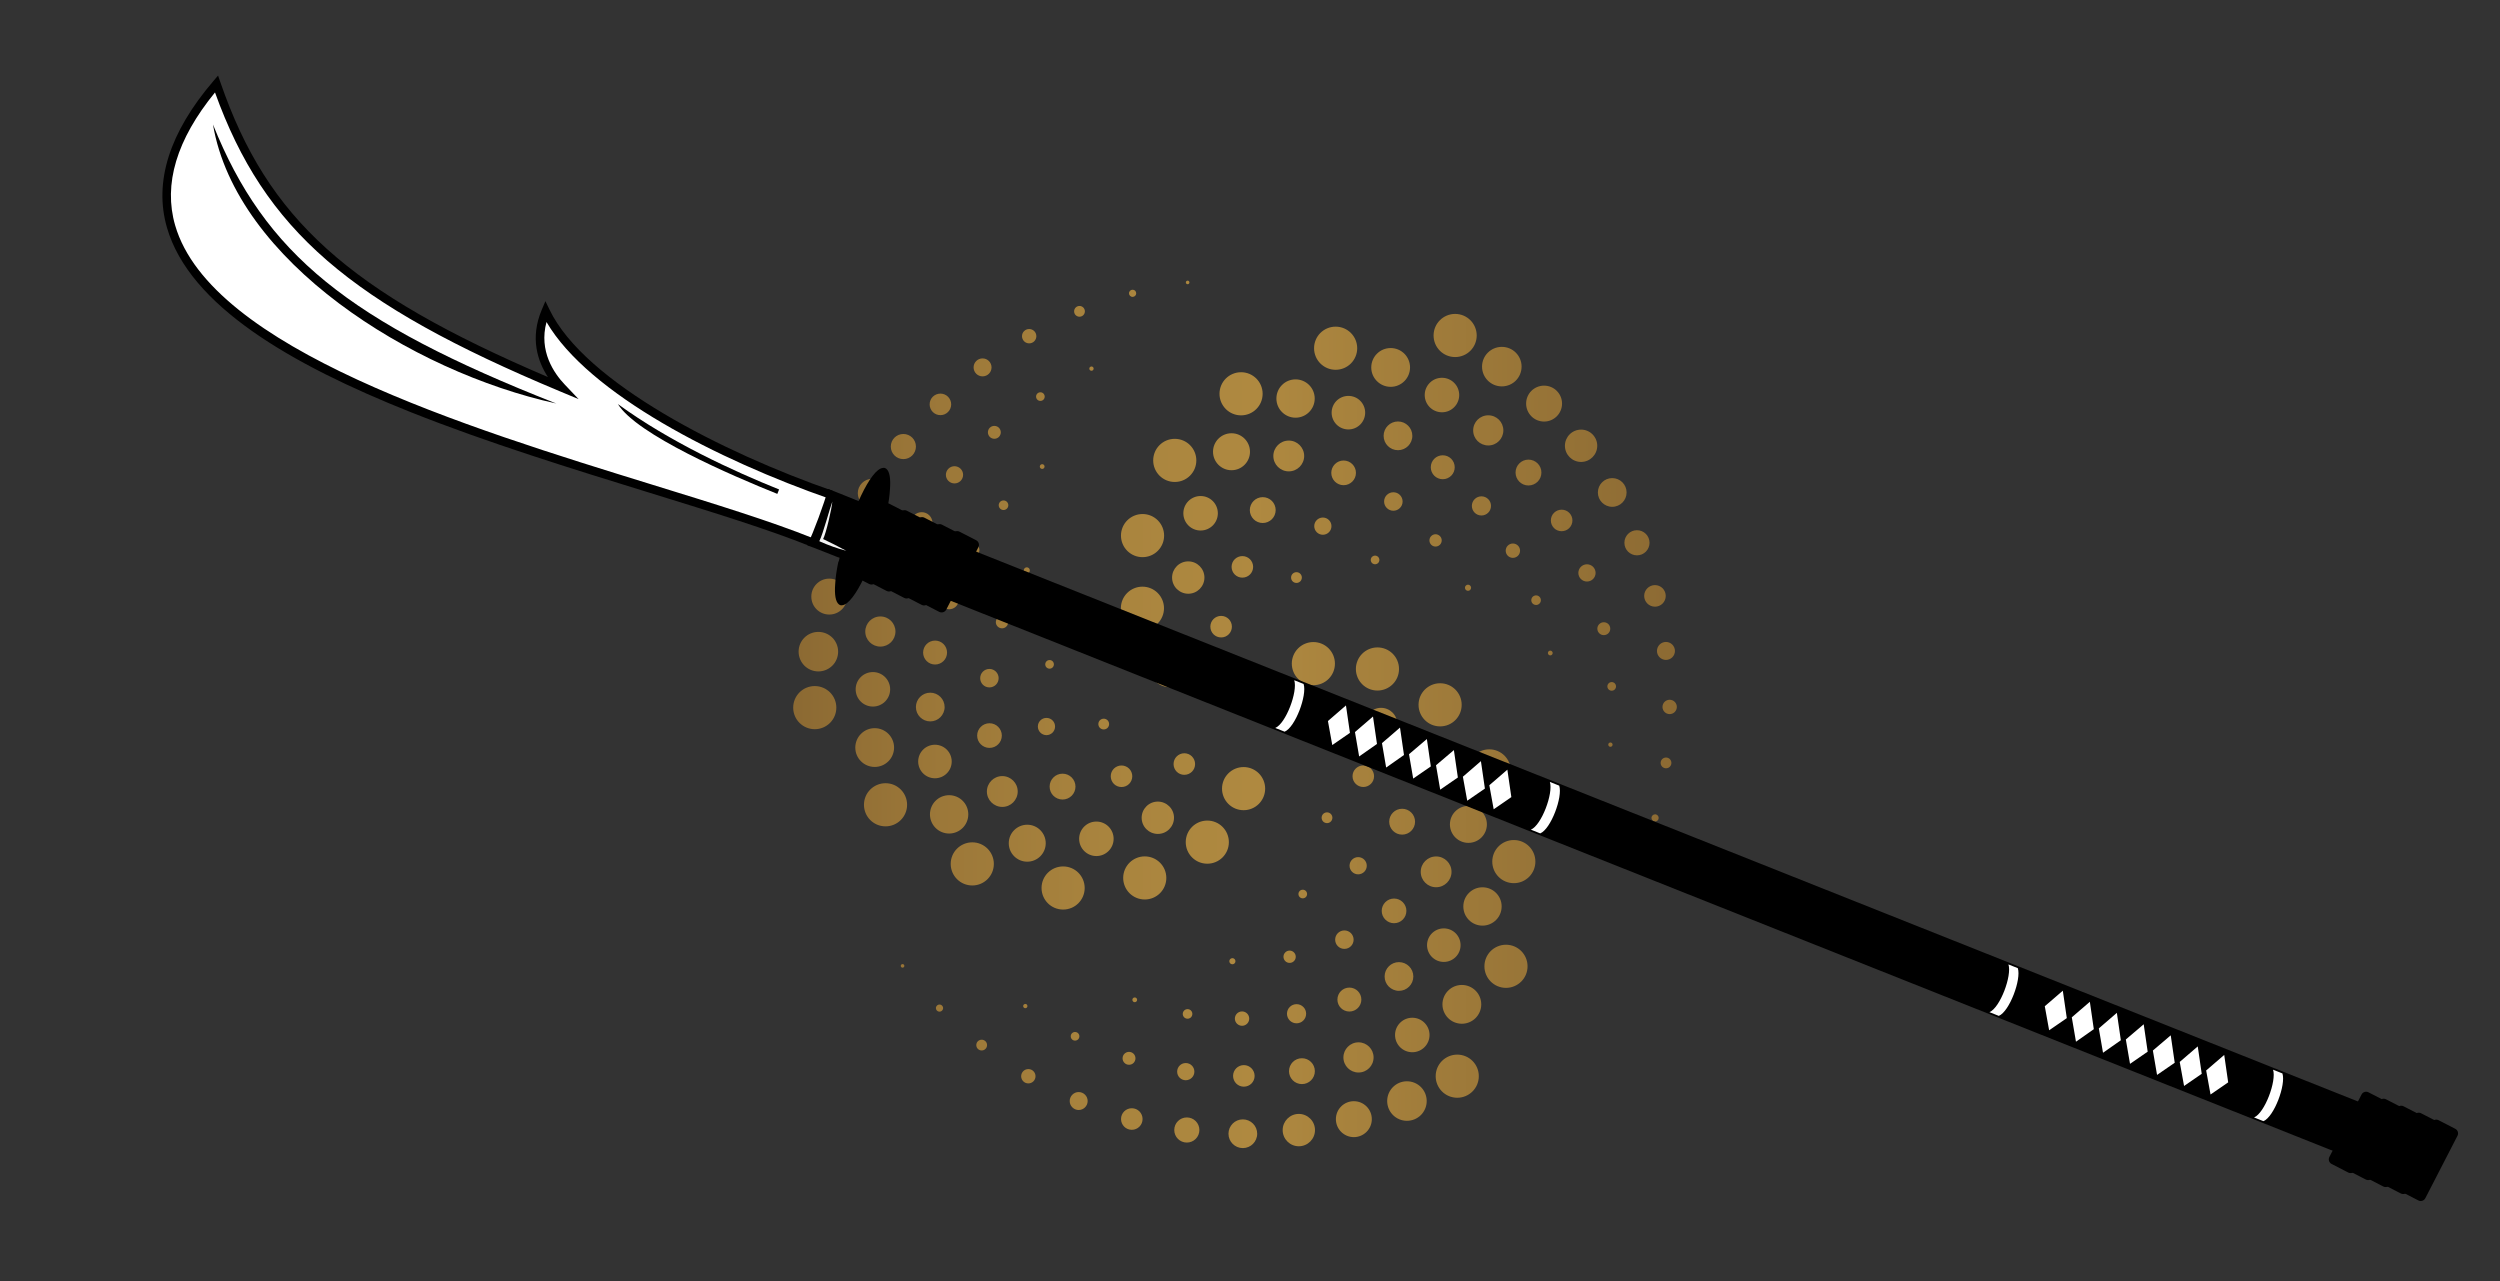 <?xml version="1.0" encoding="utf-8"?>
<!-- Generator: Adobe Illustrator 24.0.1, SVG Export Plug-In . SVG Version: 6.00 Build 0)  -->
<svg version="1.1" id="Layer_1" xmlns="http://www.w3.org/2000/svg" xmlns:xlink="http://www.w3.org/1999/xlink" x="0px" y="0px"
	 viewBox="0 0 891.39 456.79" style="enable-background:new 0 0 891.39 456.79;" xml:space="preserve">
<rect x="0" y="0" width="891.39" height="456.79" fill="#333333" stroke="none"/>
<style type="text/css">
	.st0{opacity:0;fill:#FFFFFF;}
	.st1{fill:url(#SVGID_1_);}
	.st2{fill:#FFFFFF;}
	.st3{fill-rule:evenodd;clip-rule:evenodd;}
	.st4{fill:#F4F4F4;}
	.st5{fill-rule:evenodd;clip-rule:evenodd;fill:#FFFFFF;}
</style>
<g>
	<rect y="0" class="st0" width="891.39" height="456.79"/>
	<linearGradient id="SVGID_1_" gradientUnits="userSpaceOnUse" x1="282.817" y1="254.71" x2="597.893" y2="254.71">
		<stop  offset="5.617738e-03" style="stop-color:#8C6A33"/>
		<stop  offset="0.139" style="stop-color:#9A7638"/>
		<stop  offset="0.354" style="stop-color:#A9843E"/>
		<stop  offset="0.522" style="stop-color:#AF8940"/>
		<stop  offset="1" style="stop-color:#8C6A33"/>
	</linearGradient>
	<path class="st1" d="M290.51,260c-2.12,0-4.05-0.86-5.44-2.25c-1.39-1.39-2.25-3.31-2.25-5.44c0-2.12,0.86-4.05,2.25-5.44
		c1.39-1.39,3.31-2.25,5.44-2.25c2.12,0,4.04,0.86,5.44,2.25c1.39,1.39,2.25,3.31,2.25,5.44c0,2.12-0.86,4.04-2.25,5.44
		C294.55,259.14,292.63,260,290.51,260z M296.78,237.34c1.27-1.27,2.06-3.04,2.06-4.99c0-1.94-0.79-3.71-2.06-4.98
		c-1.28-1.27-3.04-2.06-4.99-2.06s-3.71,0.79-4.98,2.06c-1.28,1.27-2.06,3.04-2.06,4.98c0,1.95,0.79,3.71,2.06,4.99
		c1.27,1.27,3.04,2.06,4.98,2.06S295.5,238.61,296.78,237.34z M300.21,217.25c1.16-1.16,1.88-2.76,1.88-4.53
		c0-1.77-0.72-3.37-1.88-4.53c-1.16-1.16-2.76-1.88-4.53-1.88c-1.77,0-3.37,0.72-4.53,1.88c-1.16,1.16-1.87,2.76-1.87,4.53
		c0,1.77,0.71,3.37,1.87,4.53c1.16,1.16,2.76,1.87,4.53,1.87C297.45,219.13,299.05,218.41,300.21,217.25z M306.19,197.86
		c1.04-1.04,1.69-2.49,1.69-4.08c0-1.59-0.65-3.03-1.69-4.07c-1.04-1.04-2.49-1.69-4.08-1.69c-1.59,0-3.04,0.65-4.08,1.69
		c-1.04,1.04-1.69,2.49-1.69,4.07c0,1.59,0.64,3.04,1.69,4.08s2.49,1.69,4.08,1.69C303.7,199.54,305.15,198.9,306.19,197.86z
		 M314.59,179.47c0.93-0.92,1.5-2.21,1.5-3.62c0-1.41-0.57-2.7-1.5-3.62c-0.93-0.93-2.21-1.5-3.62-1.5c-1.42,0-2.7,0.57-3.62,1.5
		c-0.93,0.93-1.5,2.21-1.5,3.62c0,1.41,0.57,2.7,1.5,3.62c0.92,0.93,2.21,1.5,3.62,1.5C312.39,180.97,313.67,180.4,314.59,179.47z
		 M325.27,162.39c0.81-0.81,1.31-1.93,1.31-3.17c0-1.24-0.5-2.36-1.31-3.17c-0.81-0.81-1.93-1.31-3.17-1.31s-2.36,0.5-3.17,1.31
		c-0.81,0.81-1.31,1.93-1.31,3.17c0,1.24,0.5,2.36,1.31,3.17c0.81,0.81,1.93,1.31,3.17,1.31S324.46,163.2,325.27,162.39z
		 M338.02,146.9c0.7-0.7,1.13-1.66,1.13-2.72s-0.43-2.02-1.13-2.72c-0.7-0.7-1.66-1.12-2.71-1.12c-1.06,0-2.02,0.43-2.72,1.12
		c-0.7,0.7-1.12,1.66-1.12,2.72s0.43,2.02,1.12,2.72c0.7,0.7,1.66,1.12,2.72,1.12C336.36,148.03,337.32,147.6,338.02,146.9z
		 M352.6,133.26c0.58-0.58,0.94-1.38,0.94-2.26c0-0.89-0.36-1.69-0.94-2.27c-0.58-0.58-1.38-0.94-2.26-0.94s-1.69,0.36-2.26,0.94
		c-0.58,0.58-0.94,1.38-0.94,2.27c0,0.88,0.36,1.68,0.94,2.26c0.58,0.58,1.38,0.94,2.26,0.94S352.02,133.84,352.6,133.26z
		 M368.77,121.68c0.46-0.46,0.75-1.1,0.75-1.81c0-0.71-0.29-1.35-0.75-1.81c-0.46-0.46-1.11-0.75-1.81-0.75
		c-0.71,0-1.35,0.29-1.81,0.75c-0.47,0.46-0.75,1.1-0.75,1.81c0,0.71,0.29,1.35,0.75,1.81c0.46,0.46,1.1,0.75,1.81,0.75
		C367.67,122.43,368.31,122.14,368.77,121.68z M386.26,112.37c0.35-0.35,0.56-0.83,0.56-1.36s-0.21-1.01-0.56-1.36
		c-0.35-0.35-0.83-0.56-1.36-0.56c-0.53,0-1.01,0.21-1.36,0.56c-0.35,0.35-0.56,0.83-0.56,1.36s0.21,1.01,0.56,1.36
		c0.35,0.35,0.83,0.56,1.36,0.56C385.43,112.93,385.91,112.71,386.26,112.37z M404.75,105.48c0.23-0.23,0.37-0.55,0.37-0.9
		s-0.14-0.67-0.37-0.91c-0.23-0.23-0.55-0.37-0.91-0.37c-0.35,0-0.67,0.14-0.91,0.37c-0.23,0.23-0.38,0.55-0.38,0.91
		s0.14,0.67,0.38,0.9c0.24,0.23,0.55,0.38,0.91,0.38C404.19,105.86,404.52,105.72,404.75,105.48z M423.91,101.15
		c0.12-0.11,0.19-0.27,0.19-0.45c0-0.17-0.07-0.34-0.19-0.45c-0.11-0.12-0.27-0.19-0.45-0.19c-0.18,0-0.34,0.07-0.45,0.19
		c-0.12,0.11-0.19,0.27-0.19,0.45c0,0.18,0.07,0.34,0.19,0.45c0.11,0.12,0.27,0.19,0.45,0.19
		C423.64,101.34,423.8,101.27,423.91,101.15z M321.18,292.39c1.39-1.39,2.25-3.31,2.25-5.44c0-2.12-0.86-4.04-2.25-5.44
		s-3.31-2.25-5.44-2.25s-4.04,0.86-5.44,2.25c-1.39,1.39-2.25,3.31-2.25,5.44c0,2.12,0.86,4.05,2.25,5.44
		c1.39,1.39,3.31,2.25,5.44,2.25S319.79,293.78,321.18,292.39z M316.77,271.44c1.25-1.25,2.02-2.98,2.02-4.89
		c0-1.91-0.77-3.64-2.02-4.89c-1.25-1.25-2.98-2.03-4.89-2.03c-1.91,0-3.64,0.77-4.89,2.03c-1.25,1.25-2.03,2.98-2.03,4.89
		c0,1.91,0.77,3.64,2.03,4.89c1.25,1.25,2.98,2.02,4.89,2.02C313.78,273.46,315.51,272.69,316.77,271.44z M315.59,250.13
		c1.11-1.11,1.8-2.65,1.8-4.35c0-1.7-0.69-3.24-1.8-4.35c-1.11-1.11-2.65-1.8-4.35-1.8c-1.7,0-3.24,0.69-4.35,1.8
		c-1.11,1.11-1.8,2.65-1.8,4.35c0,1.7,0.69,3.24,1.8,4.35c1.11,1.11,2.65,1.8,4.35,1.8C312.94,251.93,314.48,251.24,315.59,250.13z
		 M317.71,228.98c0.97-0.97,1.57-2.32,1.57-3.8c0-1.49-0.6-2.83-1.57-3.81c-0.97-0.97-2.32-1.57-3.81-1.57
		c-1.49,0-2.83,0.6-3.8,1.57c-0.97,0.97-1.58,2.32-1.58,3.81c0,1.48,0.6,2.83,1.58,3.8c0.97,0.97,2.32,1.57,3.8,1.57
		C315.39,230.55,316.73,229.95,317.71,228.98z M323.02,208.51c0.84-0.84,1.35-1.99,1.35-3.26c0-1.27-0.52-2.43-1.35-3.26
		c-0.84-0.84-1.99-1.35-3.26-1.35c-1.27,0-2.43,0.51-3.26,1.35c-0.84,0.84-1.35,1.99-1.35,3.26c0,1.27,0.52,2.42,1.35,3.26
		c0.83,0.83,1.99,1.35,3.26,1.35C321.03,209.86,322.18,209.34,323.02,208.51z M331.35,189.18c0.7-0.7,1.13-1.66,1.13-2.72
		s-0.43-2.02-1.13-2.72s-1.66-1.12-2.72-1.12s-2.02,0.43-2.72,1.12c-0.7,0.7-1.12,1.66-1.12,2.72s0.43,2.02,1.12,2.72
		c0.7,0.7,1.66,1.13,2.72,1.13S330.66,189.88,331.35,189.18z M342.5,171.47c0.56-0.56,0.9-1.32,0.9-2.17c0-0.85-0.34-1.62-0.9-2.17
		c-0.56-0.55-1.32-0.9-2.17-0.9s-1.62,0.35-2.17,0.9c-0.56,0.56-0.9,1.33-0.9,2.17c0,0.85,0.34,1.62,0.9,2.17
		c0.56,0.56,1.32,0.9,2.17,0.9S341.94,172.02,342.5,171.47z M356.17,155.78c0.41-0.42,0.67-1,0.67-1.63s-0.26-1.21-0.67-1.63
		c-0.42-0.41-1-0.67-1.63-0.67c-0.64,0-1.21,0.26-1.63,0.67c-0.42,0.42-0.67,1-0.67,1.63s0.26,1.21,0.67,1.63
		c0.42,0.41,1,0.67,1.63,0.67C355.18,156.45,355.76,156.19,356.17,155.78z M372.05,142.5c0.27-0.28,0.45-0.66,0.45-1.09
		c0-0.42-0.18-0.81-0.45-1.09c-0.28-0.28-0.66-0.45-1.09-0.45c-0.42,0-0.81,0.17-1.09,0.45c-0.28,0.28-0.45,0.66-0.45,1.09
		c0,0.42,0.17,0.81,0.45,1.09c0.28,0.28,0.66,0.45,1.09,0.45C371.38,142.95,371.77,142.78,372.05,142.5z M389.72,131.98
		c0.14-0.14,0.22-0.33,0.22-0.55c0-0.21-0.09-0.4-0.22-0.54s-0.33-0.22-0.55-0.22c-0.21,0-0.4,0.09-0.54,0.22s-0.23,0.33-0.23,0.54
		c0,0.21,0.09,0.41,0.23,0.55c0.14,0.14,0.33,0.22,0.54,0.22C389.38,132.2,389.58,132.12,389.72,131.98z M352.11,313.47
		c1.39-1.39,2.25-3.31,2.25-5.44c0-2.12-0.86-4.05-2.25-5.44c-1.39-1.39-3.31-2.25-5.44-2.25c-2.12,0-4.04,0.86-5.44,2.25
		c-1.39,1.39-2.25,3.31-2.25,5.44c0,2.12,0.86,4.04,2.25,5.44c1.39,1.39,3.31,2.25,5.44,2.25
		C348.8,315.72,350.72,314.86,352.11,313.47z M343.25,295.2c1.24-1.24,2-2.95,2-4.84c0-1.89-0.76-3.6-2-4.83
		c-1.24-1.24-2.95-2-4.83-2c-1.89,0-3.6,0.76-4.84,2c-1.24,1.24-2,2.95-2,4.83c0,1.89,0.76,3.6,2,4.84c1.24,1.24,2.95,2,4.84,2
		C340.3,297.2,342.01,296.43,343.25,295.2z M337.59,275.75c1.08-1.08,1.75-2.57,1.75-4.23c0-1.65-0.67-3.15-1.75-4.23
		s-2.58-1.75-4.23-1.75s-3.15,0.67-4.23,1.75c-1.08,1.08-1.75,2.58-1.75,4.23c0,1.65,0.67,3.15,1.75,4.23
		c1.08,1.08,2.58,1.75,4.23,1.75S336.51,276.83,337.59,275.75z M335.31,255.72c0.92-0.93,1.5-2.21,1.5-3.62
		c0-1.41-0.57-2.7-1.5-3.62c-0.93-0.93-2.21-1.5-3.62-1.5c-1.42,0-2.7,0.57-3.62,1.5c-0.93,0.92-1.5,2.21-1.5,3.62
		c0,1.42,0.57,2.7,1.5,3.62c0.93,0.93,2.21,1.5,3.62,1.5C333.1,257.22,334.38,256.65,335.31,255.72z M336.43,235.69
		c0.77-0.77,1.25-1.84,1.25-3.02c0-1.18-0.48-2.25-1.25-3.02c-0.77-0.77-1.84-1.25-3.02-1.25c-1.18,0-2.25,0.48-3.02,1.25
		c-0.77,0.77-1.25,1.84-1.25,3.02c0,1.18,0.48,2.24,1.25,3.02c0.77,0.77,1.84,1.25,3.02,1.25
		C334.58,236.94,335.65,236.46,336.43,235.69z M340.86,216.24c0.62-0.62,1-1.47,1-2.41c0-0.95-0.38-1.8-1-2.42s-1.47-1-2.42-1
		c-0.94,0-1.8,0.38-2.41,1s-1,1.47-1,2.42c0,0.94,0.38,1.8,1,2.41s1.47,1,2.41,1C339.39,217.24,340.24,216.86,340.86,216.24z
		 M348.47,197.95c0.46-0.46,0.75-1.11,0.75-1.81c0-0.71-0.29-1.35-0.75-1.81c-0.47-0.46-1.11-0.75-1.81-0.75
		c-0.71,0-1.35,0.29-1.81,0.75c-0.47,0.46-0.75,1.1-0.75,1.81c0,0.71,0.29,1.35,0.75,1.81c0.46,0.46,1.1,0.75,1.81,0.75
		C347.36,198.7,348,198.41,348.47,197.95z M359.02,181.35c0.31-0.31,0.5-0.74,0.5-1.21s-0.19-0.9-0.5-1.21
		c-0.31-0.31-0.74-0.5-1.21-0.5s-0.9,0.19-1.21,0.5c-0.31,0.31-0.5,0.74-0.5,1.21s0.19,0.9,0.5,1.21c0.31,0.31,0.74,0.5,1.21,0.5
		S358.71,181.66,359.02,181.35z M372.2,166.95c0.15-0.15,0.25-0.37,0.25-0.6s-0.1-0.45-0.25-0.6s-0.37-0.25-0.6-0.25
		c-0.24,0-0.45,0.1-0.6,0.25c-0.16,0.15-0.25,0.37-0.25,0.6s0.09,0.45,0.25,0.6c0.15,0.15,0.37,0.25,0.6,0.25
		C371.83,167.2,372.05,167.1,372.2,166.95z M384.5,322.06c1.39-1.39,2.25-3.31,2.25-5.44s-0.86-4.04-2.25-5.44
		c-1.39-1.39-3.31-2.25-5.44-2.25c-2.12,0-4.05,0.86-5.44,2.25c-1.39,1.39-2.25,3.31-2.25,5.44s0.86,4.04,2.25,5.44
		c1.39,1.39,3.31,2.25,5.44,2.25C381.19,324.31,383.11,323.45,384.5,322.06z M370.93,305.31c1.19-1.19,1.93-2.84,1.93-4.66
		c0-1.82-0.74-3.46-1.93-4.66c-1.19-1.19-2.84-1.93-4.66-1.93c-1.82,0-3.46,0.74-4.66,1.93c-1.19,1.19-1.93,2.84-1.93,4.66
		c0,1.82,0.74,3.47,1.93,4.66s2.84,1.93,4.66,1.93C368.09,307.24,369.74,306.5,370.93,305.31z M361.26,286.1
		c0.99-1,1.61-2.37,1.61-3.89c0-1.51-0.61-2.89-1.61-3.88c-1-0.99-2.37-1.61-3.89-1.61c-1.51,0-2.89,0.61-3.88,1.61
		c-0.99,0.99-1.61,2.37-1.61,3.88c0,1.52,0.61,2.89,1.61,3.89c0.99,0.99,2.37,1.61,3.88,1.61
		C358.89,287.71,360.26,287.1,361.26,286.1z M355.92,265.38c0.8-0.79,1.29-1.89,1.29-3.1s-0.49-2.31-1.29-3.11
		c-0.79-0.8-1.89-1.29-3.11-1.29s-2.31,0.49-3.11,1.29c-0.79,0.79-1.29,1.89-1.29,3.11s0.49,2.31,1.29,3.1
		c0.8,0.8,1.89,1.29,3.11,1.29S355.13,266.17,355.92,265.38z M355.11,244.14c0.6-0.6,0.96-1.42,0.96-2.33s-0.37-1.73-0.96-2.33
		c-0.6-0.6-1.42-0.97-2.33-0.97c-0.91,0-1.74,0.37-2.33,0.97c-0.6,0.6-0.96,1.42-0.96,2.33s0.37,1.73,0.96,2.33
		c0.6,0.6,1.42,0.96,2.33,0.96C353.69,245.1,354.51,244.73,355.11,244.14z M358.82,223.39c0.4-0.4,0.64-0.95,0.64-1.55
		s-0.25-1.16-0.64-1.55c-0.4-0.4-0.95-0.64-1.55-0.64c-0.6,0-1.15,0.25-1.55,0.64c-0.4,0.4-0.65,0.95-0.65,1.55s0.25,1.15,0.65,1.55
		c0.4,0.4,0.95,0.64,1.55,0.64C357.88,224.04,358.43,223.79,358.82,223.39z M366.88,204.16c0.2-0.2,0.32-0.47,0.32-0.78
		s-0.12-0.58-0.32-0.78c-0.2-0.2-0.47-0.32-0.77-0.32s-0.58,0.13-0.77,0.32c-0.2,0.2-0.32,0.47-0.32,0.78s0.12,0.58,0.32,0.78
		c0.2,0.2,0.47,0.32,0.77,0.32S366.69,204.35,366.88,204.16z M413.61,318.47c1.39-1.39,2.25-3.31,2.25-5.44
		c0-2.12-0.86-4.04-2.25-5.43c-1.39-1.39-3.31-2.25-5.44-2.25c-2.12,0-4.05,0.86-5.44,2.25c-1.39,1.39-2.25,3.31-2.25,5.43
		c0,2.12,0.86,4.05,2.25,5.44c1.39,1.39,3.31,2.25,5.44,2.25C410.29,320.72,412.22,319.86,413.61,318.47z M395.27,303.43
		c1.11-1.11,1.8-2.65,1.8-4.35c0-1.7-0.69-3.24-1.8-4.35c-1.11-1.11-2.65-1.8-4.35-1.8c-1.7,0-3.24,0.69-4.35,1.8
		c-1.11,1.11-1.8,2.65-1.8,4.35c0,1.7,0.69,3.24,1.8,4.35c1.11,1.11,2.65,1.8,4.35,1.8C392.62,305.23,394.16,304.54,395.27,303.43z
		 M382.12,283.73c0.83-0.84,1.35-1.99,1.35-3.26c0-1.27-0.52-2.42-1.35-3.26c-0.84-0.84-1.99-1.35-3.26-1.35
		c-1.27,0-2.43,0.51-3.26,1.35c-0.84,0.84-1.35,1.99-1.35,3.26c0,1.27,0.51,2.43,1.35,3.26c0.83,0.83,1.99,1.35,3.26,1.35
		C380.13,285.08,381.29,284.56,382.12,283.73z M375.29,261.22c0.56-0.56,0.9-1.33,0.9-2.18c0-0.85-0.34-1.61-0.9-2.17
		s-1.32-0.9-2.17-0.9c-0.85,0-1.62,0.34-2.17,0.9c-0.56,0.56-0.9,1.32-0.9,2.17c0,0.85,0.35,1.62,0.9,2.18
		c0.55,0.55,1.32,0.9,2.17,0.9C373.96,262.12,374.73,261.77,375.29,261.22z M375.32,237.97c0.28-0.28,0.45-0.66,0.45-1.09
		c0-0.42-0.17-0.81-0.45-1.09s-0.66-0.45-1.09-0.45s-0.81,0.17-1.09,0.45c-0.27,0.28-0.45,0.66-0.45,1.09
		c0,0.42,0.17,0.81,0.45,1.09c0.28,0.27,0.66,0.45,1.09,0.45S375.05,238.25,375.32,237.97z M435.91,305.71
		c1.39-1.39,2.25-3.31,2.25-5.44c0-2.12-0.86-4.04-2.25-5.44c-1.39-1.39-3.31-2.25-5.44-2.25s-4.05,0.86-5.44,2.25
		c-1.39,1.39-2.25,3.31-2.25,5.44c0,2.12,0.86,4.05,2.25,5.44c1.39,1.39,3.31,2.25,5.44,2.25S434.51,307.1,435.91,305.71z
		 M416.91,295.65c1.04-1.04,1.69-2.49,1.69-4.08c0-1.59-0.64-3.03-1.69-4.07c-1.04-1.04-2.49-1.69-4.08-1.69
		c-1.59,0-3.04,0.65-4.08,1.69c-1.04,1.04-1.69,2.49-1.69,4.07c0,1.59,0.64,3.04,1.69,4.08s2.49,1.69,4.08,1.69
		C414.43,297.34,415.87,296.7,416.91,295.65z M402.6,279.5c0.69-0.7,1.12-1.66,1.12-2.72c0-1.06-0.43-2.02-1.12-2.72
		c-0.7-0.69-1.66-1.12-2.72-1.12s-2.02,0.43-2.72,1.12c-0.7,0.7-1.12,1.66-1.12,2.72c0,1.06,0.43,2.02,1.12,2.72
		c0.7,0.7,1.66,1.12,2.72,1.12S401.91,280.19,402.6,279.5z M394.9,259.53c0.35-0.35,0.56-0.83,0.56-1.36c0-0.53-0.21-1.01-0.56-1.36
		c-0.35-0.35-0.83-0.56-1.36-0.56c-0.53,0-1.01,0.22-1.36,0.56c-0.35,0.35-0.56,0.83-0.56,1.36c0,0.53,0.21,1.01,0.56,1.36
		c0.35,0.35,0.83,0.56,1.36,0.56C394.07,260.09,394.55,259.88,394.9,259.53z M448.85,286.63c1.39-1.39,2.25-3.31,2.25-5.44
		c0-2.12-0.86-4.05-2.25-5.44c-1.39-1.39-3.31-2.25-5.44-2.25c-2.12,0-4.05,0.86-5.44,2.25c-1.39,1.39-2.25,3.31-2.25,5.44
		c0,2.12,0.86,4.04,2.25,5.44c1.39,1.39,3.31,2.25,5.44,2.25C445.53,288.88,447.46,288.02,448.85,286.63z M425,275.15
		c0.7-0.7,1.12-1.66,1.12-2.72s-0.43-2.02-1.12-2.72c-0.7-0.7-1.66-1.13-2.72-1.13c-1.06,0-2.02,0.43-2.72,1.13
		c-0.7,0.7-1.12,1.66-1.12,2.72s0.43,2.02,1.12,2.72c0.69,0.7,1.65,1.12,2.72,1.12C423.34,276.27,424.3,275.84,425,275.15z
		 M525.03,389.16c1.39-1.39,2.25-3.31,2.25-5.44c0-2.12-0.86-4.05-2.25-5.44c-1.39-1.39-3.31-2.25-5.44-2.25
		c-2.12,0-4.04,0.86-5.44,2.25c-1.39,1.39-2.25,3.31-2.25,5.44c0,2.12,0.86,4.05,2.25,5.44c1.39,1.39,3.31,2.25,5.44,2.25
		C521.72,391.41,523.64,390.55,525.03,389.16z M506.64,397.57c1.27-1.28,2.06-3.04,2.06-4.99s-0.79-3.71-2.06-4.98
		s-3.04-2.06-4.99-2.06c-1.94,0-3.71,0.79-4.98,2.06c-1.27,1.27-2.06,3.04-2.06,4.98s0.79,3.71,2.06,4.99
		c1.27,1.27,3.04,2.06,4.98,2.06C503.6,399.63,505.37,398.84,506.64,397.57z M487.25,403.57c1.16-1.16,1.88-2.76,1.88-4.53
		c0-1.77-0.72-3.37-1.88-4.53c-1.16-1.16-2.76-1.87-4.53-1.87c-1.77,0-3.37,0.71-4.53,1.87c-1.16,1.16-1.87,2.76-1.87,4.53
		c0,1.77,0.71,3.37,1.87,4.53c1.16,1.16,2.76,1.88,4.53,1.88C484.49,405.45,486.09,404.73,487.25,403.57z M467.18,407.02
		c1.04-1.04,1.69-2.49,1.69-4.08c0-1.59-0.64-3.04-1.69-4.08c-1.05-1.04-2.49-1.69-4.08-1.69c-1.59,0-3.03,0.65-4.07,1.69
		s-1.69,2.49-1.69,4.08c0,1.59,0.65,3.04,1.69,4.08s2.49,1.69,4.07,1.69C464.69,408.71,466.13,408.06,467.18,407.02z M446.76,407.86
		c0.92-0.93,1.5-2.21,1.5-3.62c0-1.41-0.57-2.7-1.5-3.62c-0.93-0.93-2.21-1.5-3.62-1.5c-1.42,0-2.7,0.57-3.62,1.5
		c-0.92,0.93-1.5,2.21-1.5,3.62c0,1.41,0.57,2.7,1.5,3.62c0.93,0.93,2.21,1.5,3.62,1.5C444.55,409.36,445.83,408.79,446.76,407.86z
		 M426.34,406.08c0.81-0.81,1.31-1.93,1.31-3.17c0-1.24-0.5-2.36-1.31-3.17c-0.81-0.81-1.93-1.31-3.17-1.31
		c-1.24,0-2.36,0.5-3.17,1.31c-0.81,0.81-1.31,1.93-1.31,3.17c0,1.24,0.5,2.36,1.31,3.17c0.81,0.81,1.93,1.31,3.17,1.31
		C424.41,407.39,425.53,406.89,426.34,406.08z M406.27,401.71c0.7-0.7,1.12-1.66,1.12-2.72s-0.43-2.02-1.12-2.72
		c-0.7-0.7-1.66-1.12-2.72-1.12s-2.02,0.43-2.72,1.12c-0.7,0.7-1.12,1.66-1.12,2.72s0.43,2.02,1.12,2.72
		c0.69,0.7,1.66,1.13,2.72,1.13S405.58,402.41,406.27,401.71z M386.87,394.84c0.58-0.58,0.94-1.38,0.94-2.26
		c0-0.89-0.36-1.68-0.94-2.26c-0.58-0.58-1.38-0.94-2.26-0.94s-1.69,0.36-2.26,0.94c-0.58,0.58-0.94,1.38-0.94,2.26
		c0,0.89,0.36,1.69,0.94,2.26c0.58,0.58,1.38,0.94,2.26,0.94S386.3,395.42,386.87,394.84z M368.47,385.55
		c0.47-0.46,0.75-1.1,0.75-1.81c0-0.71-0.29-1.35-0.75-1.81c-0.46-0.46-1.1-0.75-1.81-0.75c-0.71,0-1.35,0.29-1.81,0.75
		s-0.75,1.1-0.75,1.81c0,0.71,0.29,1.35,0.75,1.81s1.1,0.75,1.81,0.75C367.37,386.3,368.01,386.01,368.47,385.55z M351.38,373.99
		c0.35-0.35,0.56-0.83,0.56-1.36c0-0.53-0.21-1.01-0.56-1.36c-0.35-0.35-0.83-0.56-1.36-0.56c-0.53,0-1.01,0.22-1.36,0.56
		c-0.35,0.35-0.56,0.83-0.56,1.36c0,0.53,0.21,1.01,0.56,1.36c0.35,0.35,0.83,0.56,1.36,0.56
		C350.55,374.56,351.03,374.34,351.38,373.99z M335.89,360.35c0.23-0.23,0.38-0.55,0.38-0.91c0-0.35-0.15-0.67-0.38-0.91
		c-0.23-0.23-0.55-0.37-0.9-0.37s-0.67,0.14-0.91,0.37c-0.23,0.24-0.38,0.55-0.38,0.91c0,0.36,0.14,0.67,0.38,0.91
		c0.23,0.23,0.55,0.37,0.91,0.37S335.66,360.58,335.89,360.35z M322.26,344.84c0.12-0.12,0.19-0.27,0.19-0.45
		c0-0.17-0.07-0.34-0.19-0.45c-0.11-0.12-0.27-0.19-0.45-0.19c-0.18,0-0.34,0.07-0.45,0.19c-0.12,0.11-0.19,0.27-0.19,0.45
		c0,0.18,0.07,0.34,0.19,0.45c0.12,0.12,0.27,0.19,0.45,0.19C321.99,345.03,322.15,344.96,322.26,344.84z M542.41,349.98
		c1.39-1.39,2.25-3.31,2.25-5.44c0-2.12-0.86-4.05-2.25-5.44c-1.39-1.39-3.31-2.25-5.44-2.25c-2.12,0-4.05,0.86-5.44,2.25
		c-1.39,1.39-2.25,3.31-2.25,5.44c0,2.12,0.86,4.05,2.25,5.44c1.39,1.39,3.31,2.25,5.44,2.25
		C539.09,352.23,541.01,351.37,542.41,349.98z M526.12,363c1.25-1.25,2.03-2.98,2.03-4.89c0-1.91-0.77-3.64-2.03-4.89
		c-1.25-1.25-2.98-2.03-4.89-2.03c-1.91,0-3.64,0.77-4.89,2.03c-1.25,1.25-2.03,2.98-2.03,4.89c0,1.91,0.78,3.64,2.03,4.89
		c1.25,1.25,2.98,2.02,4.89,2.02C523.14,365.02,524.87,364.25,526.12,363z M507.91,373.38c1.11-1.11,1.8-2.65,1.8-4.35
		s-0.69-3.24-1.8-4.35c-1.11-1.11-2.65-1.8-4.35-1.8c-1.7,0-3.24,0.69-4.35,1.8c-1.11,1.11-1.8,2.65-1.8,4.35s0.69,3.24,1.8,4.35
		c1.11,1.11,2.65,1.8,4.35,1.8C505.26,375.18,506.8,374.49,507.91,373.38z M488.19,380.84c0.97-0.97,1.57-2.32,1.57-3.81
		c0-1.49-0.6-2.83-1.57-3.8c-0.97-0.97-2.32-1.58-3.8-1.58c-1.49,0-2.83,0.6-3.81,1.58c-0.97,0.97-1.58,2.32-1.58,3.8
		c0,1.49,0.6,2.83,1.58,3.81c0.97,0.97,2.32,1.57,3.81,1.57C485.88,382.41,487.22,381.81,488.19,380.84z M467.47,385.19
		c0.84-0.84,1.35-1.99,1.35-3.26c0-1.27-0.51-2.42-1.35-3.26c-0.84-0.84-1.99-1.35-3.26-1.35c-1.27,0-2.43,0.51-3.26,1.35
		c-0.83,0.84-1.35,1.99-1.35,3.26c0,1.27,0.52,2.43,1.35,3.26c0.84,0.84,1.99,1.35,3.26,1.35
		C465.48,386.54,466.63,386.03,467.47,385.19z M446.22,386.34c0.7-0.7,1.12-1.66,1.12-2.72s-0.43-2.02-1.12-2.72
		c-0.7-0.7-1.66-1.13-2.72-1.13s-2.02,0.43-2.72,1.13c-0.69,0.7-1.12,1.66-1.12,2.72s0.43,2.02,1.12,2.72
		c0.7,0.7,1.66,1.12,2.72,1.12S445.52,387.04,446.22,386.34z M424.96,384.27c0.56-0.56,0.9-1.32,0.9-2.17c0-0.85-0.34-1.62-0.9-2.17
		c-0.56-0.56-1.32-0.9-2.17-0.9c-0.85,0-1.62,0.34-2.17,0.9c-0.56,0.56-0.9,1.32-0.9,2.17c0,0.85,0.34,1.62,0.9,2.17
		s1.32,0.9,2.17,0.9C423.63,385.16,424.4,384.82,424.96,384.27z M404.19,378.98c0.41-0.42,0.67-0.99,0.67-1.63
		c0-0.64-0.26-1.21-0.67-1.63c-0.42-0.41-1-0.67-1.63-0.67c-0.64,0-1.21,0.26-1.63,0.67c-0.42,0.42-0.67,1-0.67,1.63
		c0,0.64,0.26,1.21,0.67,1.63c0.42,0.42,0.99,0.67,1.63,0.67C403.19,379.66,403.77,379.4,404.19,378.98z M384.41,370.59
		c0.28-0.28,0.45-0.66,0.45-1.09s-0.17-0.81-0.45-1.09c-0.28-0.27-0.66-0.45-1.09-0.45s-0.81,0.17-1.09,0.45
		c-0.28,0.28-0.45,0.66-0.45,1.09s0.17,0.81,0.45,1.09s0.66,0.45,1.09,0.45S384.13,370.87,384.41,370.59z M366.12,359.26
		c0.14-0.14,0.22-0.33,0.22-0.54c0-0.21-0.09-0.4-0.22-0.54s-0.33-0.22-0.54-0.22c-0.21,0-0.41,0.09-0.54,0.22
		c-0.14,0.14-0.23,0.33-0.23,0.54c0,0.21,0.09,0.4,0.23,0.54c0.14,0.14,0.33,0.22,0.54,0.22
		C365.79,359.49,365.98,359.4,366.12,359.26z M545.2,312.65c1.39-1.39,2.25-3.31,2.25-5.44s-0.86-4.05-2.25-5.44
		c-1.39-1.39-3.31-2.25-5.44-2.25c-2.12,0-4.04,0.86-5.43,2.25c-1.39,1.39-2.25,3.31-2.25,5.44s0.86,4.05,2.25,5.44
		c1.39,1.39,3.31,2.25,5.43,2.25C541.88,314.91,543.8,314.05,545.2,312.65z M533.42,328.04c1.24-1.24,2-2.95,2-4.84
		c0-1.89-0.76-3.59-2-4.83c-1.24-1.24-2.94-2-4.83-2c-1.89,0-3.59,0.76-4.83,2c-1.24,1.24-2,2.94-2,4.83c0,1.89,0.76,3.6,2,4.84
		c1.24,1.24,2.95,2,4.83,2C530.47,330.04,532.18,329.27,533.42,328.04z M519.03,341.23c1.08-1.08,1.75-2.57,1.75-4.23
		c0-1.65-0.67-3.14-1.75-4.23c-1.08-1.08-2.58-1.75-4.23-1.75c-1.65,0-3.14,0.67-4.23,1.75c-1.08,1.09-1.75,2.58-1.75,4.23
		c0,1.65,0.67,3.15,1.75,4.23c1.09,1.09,2.58,1.75,4.23,1.75C516.45,342.98,517.94,342.31,519.03,341.23z M502.43,351.79
		c0.93-0.93,1.5-2.21,1.5-3.62c0-1.41-0.57-2.7-1.5-3.62c-0.92-0.92-2.21-1.5-3.62-1.5c-1.42,0-2.7,0.57-3.62,1.5
		c-0.93,0.93-1.5,2.21-1.5,3.62c0,1.42,0.57,2.7,1.5,3.62c0.93,0.92,2.21,1.5,3.62,1.5C500.23,353.29,501.51,352.72,502.43,351.79z
		 M484.15,359.42c0.77-0.77,1.25-1.84,1.25-3.02c0-1.18-0.48-2.25-1.25-3.02c-0.77-0.77-1.84-1.25-3.02-1.25s-2.25,0.48-3.02,1.25
		c-0.77,0.77-1.25,1.84-1.25,3.02c0,1.18,0.48,2.25,1.25,3.02c0.77,0.77,1.84,1.25,3.02,1.25S483.37,360.19,484.15,359.42z
		 M464.71,363.87c0.62-0.62,1-1.47,1-2.42s-0.38-1.8-1-2.41c-0.62-0.62-1.47-1-2.42-1c-0.94,0-1.8,0.38-2.41,1
		c-0.62,0.62-1,1.47-1,2.41s0.38,1.8,1,2.42c0.62,0.62,1.47,1,2.41,1C463.23,364.87,464.09,364.49,464.71,363.87z M444.67,365
		c0.46-0.46,0.75-1.1,0.75-1.81c0-0.71-0.29-1.35-0.75-1.81s-1.1-0.75-1.81-0.75c-0.71,0-1.35,0.29-1.81,0.75
		c-0.46,0.46-0.75,1.1-0.75,1.81c0,0.71,0.29,1.35,0.75,1.81c0.46,0.46,1.11,0.75,1.81,0.75C443.57,365.75,444.21,365.46,444.67,365
		z M424.64,362.73c0.31-0.31,0.5-0.74,0.5-1.21s-0.19-0.9-0.5-1.21c-0.31-0.31-0.74-0.5-1.21-0.5c-0.47,0-0.9,0.19-1.21,0.5
		c-0.31,0.31-0.5,0.74-0.5,1.21s0.19,0.9,0.5,1.21c0.31,0.31,0.74,0.5,1.21,0.5C423.9,363.23,424.33,363.04,424.64,362.73z
		 M405.2,357.09c0.15-0.15,0.25-0.37,0.25-0.6c0-0.24-0.1-0.45-0.25-0.6s-0.37-0.25-0.6-0.25c-0.24,0-0.45,0.1-0.6,0.25
		s-0.25,0.37-0.25,0.6c0,0.24,0.1,0.45,0.25,0.6c0.15,0.16,0.37,0.25,0.6,0.25C404.83,357.34,405.04,357.24,405.2,357.09z
		 M536.44,280.31c1.39-1.39,2.25-3.31,2.25-5.44c0-2.12-0.86-4.04-2.25-5.44c-1.39-1.39-3.31-2.25-5.44-2.25
		c-2.12,0-4.05,0.86-5.44,2.25c-1.39,1.39-2.25,3.31-2.25,5.44c0,2.12,0.86,4.04,2.25,5.44c1.39,1.39,3.31,2.25,5.44,2.25
		C533.13,282.56,535.05,281.7,536.44,280.31z M528.23,298.6c1.19-1.19,1.93-2.84,1.93-4.66c0-1.82-0.74-3.47-1.93-4.66
		c-1.19-1.19-2.84-1.93-4.66-1.93c-1.82,0-3.47,0.74-4.66,1.93c-1.2,1.19-1.93,2.84-1.93,4.66c0,1.82,0.74,3.47,1.93,4.66
		c1.19,1.19,2.84,1.93,4.66,1.93C525.39,300.53,527.04,299.79,528.23,298.6z M515.94,314.74c0.99-0.99,1.61-2.36,1.61-3.88
		s-0.61-2.89-1.61-3.88c-0.99-0.99-2.36-1.61-3.88-1.61c-1.52,0-2.89,0.61-3.88,1.61c-1,0.99-1.61,2.36-1.61,3.88
		s0.61,2.89,1.61,3.88c0.99,1,2.36,1.61,3.88,1.61C513.58,316.35,514.95,315.74,515.94,314.74z M500.17,327.89
		c0.79-0.79,1.29-1.89,1.29-3.11s-0.49-2.31-1.29-3.11c-0.8-0.79-1.9-1.29-3.11-1.29c-1.21,0-2.31,0.49-3.11,1.29
		c-0.8,0.8-1.29,1.89-1.29,3.11s0.49,2.31,1.29,3.11c0.8,0.8,1.89,1.29,3.11,1.29C498.27,329.18,499.37,328.69,500.17,327.89z
		 M481.68,337.37c0.6-0.59,0.96-1.42,0.96-2.33s-0.37-1.73-0.96-2.33c-0.6-0.59-1.42-0.96-2.33-0.96s-1.74,0.37-2.33,0.96
		c-0.6,0.6-0.96,1.42-0.96,2.33s0.37,1.74,0.96,2.33c0.6,0.6,1.42,0.96,2.33,0.96S481.09,337.97,481.68,337.37z M461.37,342.69
		c0.4-0.4,0.64-0.95,0.64-1.55c0-0.61-0.25-1.16-0.64-1.55c-0.4-0.4-0.95-0.65-1.55-0.65c-0.61,0-1.16,0.25-1.55,0.65
		c-0.4,0.4-0.64,0.94-0.64,1.55c0,0.6,0.25,1.15,0.64,1.55c0.4,0.4,0.95,0.64,1.55,0.64C460.42,343.33,460.97,343.09,461.37,342.69z
		 M440.19,343.5c0.2-0.2,0.32-0.47,0.32-0.77s-0.12-0.58-0.32-0.77c-0.2-0.2-0.47-0.33-0.77-0.33c-0.3,0-0.58,0.13-0.78,0.33
		c-0.2,0.2-0.32,0.47-0.32,0.77s0.12,0.58,0.32,0.77c0.2,0.2,0.47,0.32,0.78,0.32C439.71,343.82,439.99,343.7,440.19,343.5z
		 M518.92,256.75c1.39-1.39,2.25-3.31,2.25-5.44c0-2.12-0.86-4.04-2.25-5.44c-1.39-1.39-3.31-2.25-5.44-2.25
		c-2.12,0-4.04,0.86-5.44,2.25c-1.39,1.39-2.25,3.31-2.25,5.44c0,2.12,0.86,4.05,2.25,5.44s3.31,2.25,5.44,2.25
		C515.61,259,517.53,258.15,518.92,256.75z M514.38,277.58c1.11-1.11,1.8-2.65,1.8-4.35c0-1.7-0.69-3.24-1.8-4.35
		c-1.11-1.11-2.65-1.8-4.35-1.8c-1.7,0-3.24,0.69-4.35,1.8c-1.11,1.11-1.8,2.65-1.8,4.35c0,1.7,0.69,3.24,1.8,4.35
		c1.11,1.11,2.65,1.8,4.35,1.8C511.73,279.38,513.27,278.69,514.38,277.58z M503.2,296.24c0.84-0.84,1.35-1.99,1.35-3.26
		c0-1.27-0.51-2.43-1.35-3.26c-0.84-0.84-1.99-1.35-3.26-1.35c-1.27,0-2.43,0.51-3.26,1.35c-0.84,0.84-1.35,1.99-1.35,3.26
		c0,1.27,0.51,2.42,1.35,3.26c0.84,0.84,1.99,1.35,3.26,1.35C501.22,297.59,502.37,297.08,503.2,296.24z M486.43,310.85
		c0.56-0.56,0.9-1.32,0.9-2.17c0-0.85-0.35-1.62-0.9-2.17c-0.55-0.56-1.32-0.9-2.17-0.9c-0.85,0-1.62,0.35-2.17,0.9
		c-0.56,0.55-0.9,1.32-0.9,2.17c0,0.85,0.34,1.61,0.9,2.17c0.56,0.56,1.32,0.9,2.17,0.9C485.11,311.75,485.88,311.4,486.43,310.85z
		 M465.6,319.86c0.28-0.28,0.45-0.66,0.45-1.09s-0.17-0.81-0.45-1.09s-0.66-0.45-1.09-0.45c-0.42,0-0.81,0.17-1.09,0.45
		s-0.45,0.66-0.45,1.09s0.17,0.81,0.45,1.09c0.28,0.28,0.66,0.45,1.09,0.45C464.93,320.31,465.32,320.14,465.6,319.86z
		 M496.58,243.97c1.39-1.39,2.25-3.31,2.25-5.44s-0.86-4.05-2.25-5.44c-1.39-1.39-3.31-2.25-5.44-2.25c-2.12,0-4.05,0.86-5.44,2.25
		c-1.39,1.39-2.25,3.31-2.25,5.44s0.86,4.04,2.25,5.44c1.39,1.39,3.31,2.25,5.44,2.25C493.26,246.22,495.18,245.36,496.58,243.97z
		 M496.51,262.23c1.04-1.05,1.69-2.49,1.69-4.08c0-1.59-0.64-3.04-1.69-4.08c-1.05-1.04-2.49-1.69-4.08-1.69
		c-1.59,0-3.03,0.64-4.08,1.69c-1.04,1.04-1.69,2.49-1.69,4.08c0,1.59,0.65,3.03,1.69,4.08c1.05,1.04,2.49,1.69,4.08,1.69
		C494.02,263.92,495.46,263.27,496.51,262.23z M488.81,279.48c0.7-0.69,1.12-1.66,1.12-2.72s-0.43-2.02-1.12-2.71
		c-0.7-0.7-1.66-1.13-2.72-1.13c-1.06,0-2.02,0.43-2.71,1.13c-0.7,0.69-1.13,1.65-1.13,2.71s0.43,2.02,1.13,2.72
		c0.7,0.7,1.66,1.13,2.71,1.13C487.15,280.61,488.11,280.18,488.81,279.48z M474.51,292.93c0.35-0.35,0.56-0.83,0.56-1.36
		c0-0.53-0.21-1.01-0.56-1.36c-0.35-0.35-0.83-0.56-1.36-0.56c-0.53,0-1.01,0.21-1.36,0.56c-0.35,0.35-0.56,0.83-0.56,1.36
		c0,0.53,0.21,1.01,0.56,1.36c0.35,0.35,0.83,0.56,1.36,0.56C473.68,293.49,474.16,293.28,474.51,292.93z M473.73,242.06
		c1.39-1.39,2.25-3.31,2.25-5.44c0-2.12-0.86-4.05-2.25-5.44c-1.39-1.39-3.31-2.25-5.44-2.25s-4.05,0.86-5.44,2.25
		c-1.39,1.39-2.25,3.31-2.25,5.44c0,2.12,0.86,4.04,2.25,5.44c1.39,1.39,3.31,2.25,5.44,2.25S472.33,243.45,473.73,242.06z
		 M473.98,262.02c0.7-0.69,1.13-1.66,1.13-2.71c0-1.06-0.43-2.02-1.13-2.72c-0.69-0.7-1.65-1.12-2.71-1.12
		c-1.06,0-2.02,0.43-2.72,1.12c-0.69,0.7-1.12,1.66-1.12,2.72c0,1.06,0.43,2.02,1.12,2.71c0.7,0.7,1.66,1.13,2.72,1.13
		C472.33,263.15,473.29,262.72,473.98,262.02z M524.28,125.06c1.39-1.39,2.25-3.31,2.25-5.44c0-2.12-0.86-4.05-2.25-5.44
		c-1.39-1.39-3.31-2.25-5.44-2.25s-4.05,0.86-5.44,2.25c-1.39,1.39-2.25,3.31-2.25,5.44c0,2.12,0.86,4.04,2.25,5.44
		c1.39,1.39,3.31,2.25,5.44,2.25S522.89,126.45,524.28,125.06z M540.47,135.71c1.27-1.28,2.06-3.04,2.06-4.99
		c0-1.95-0.79-3.71-2.06-4.98c-1.27-1.28-3.04-2.06-4.99-2.06c-1.94,0-3.71,0.79-4.98,2.06c-1.28,1.27-2.07,3.04-2.07,4.98
		c0,1.95,0.79,3.71,2.07,4.99c1.27,1.27,3.04,2.06,4.98,2.06C537.43,137.77,539.2,136.98,540.47,135.71z M555.08,148.43
		c1.16-1.16,1.88-2.76,1.88-4.53c0-1.77-0.72-3.37-1.88-4.53c-1.16-1.16-2.76-1.87-4.53-1.87c-1.77,0-3.37,0.72-4.53,1.87
		c-1.16,1.16-1.87,2.76-1.87,4.53c0,1.77,0.72,3.37,1.87,4.53c1.16,1.16,2.76,1.88,4.53,1.88
		C552.32,150.31,553.92,149.59,555.08,148.43z M567.82,163.02c1.04-1.05,1.69-2.49,1.69-4.08s-0.65-3.03-1.69-4.07
		c-1.04-1.05-2.48-1.69-4.07-1.69s-3.04,0.65-4.08,1.69c-1.04,1.04-1.69,2.48-1.69,4.07s0.65,3.03,1.69,4.08
		c1.04,1.04,2.49,1.69,4.08,1.69S566.77,164.06,567.82,163.02z M578.47,179.21c0.93-0.93,1.5-2.21,1.5-3.62
		c0-1.41-0.57-2.7-1.5-3.62c-0.93-0.93-2.21-1.5-3.62-1.5c-1.41,0-2.7,0.57-3.62,1.5c-0.92,0.92-1.5,2.21-1.5,3.62
		c0,1.41,0.57,2.7,1.5,3.62c0.93,0.92,2.21,1.5,3.62,1.5C576.26,180.71,577.54,180.13,578.47,179.21z M586.84,196.7
		c0.81-0.81,1.31-1.93,1.31-3.17s-0.5-2.36-1.31-3.17c-0.81-0.81-1.93-1.31-3.17-1.31c-1.24,0-2.36,0.5-3.17,1.31
		c-0.81,0.81-1.31,1.93-1.31,3.17s0.5,2.36,1.31,3.17c0.81,0.81,1.94,1.31,3.17,1.31C584.91,198.02,586.03,197.51,586.84,196.7z
		 M592.81,215.19c0.69-0.69,1.12-1.65,1.12-2.72c0-1.06-0.43-2.02-1.12-2.72c-0.7-0.7-1.66-1.13-2.72-1.13s-2.02,0.43-2.72,1.13
		c-0.7,0.7-1.13,1.66-1.13,2.72c0,1.06,0.43,2.02,1.13,2.72c0.7,0.7,1.66,1.13,2.72,1.13S592.12,215.89,592.81,215.19z
		 M596.27,234.36c0.58-0.58,0.94-1.38,0.94-2.26c0-0.89-0.36-1.69-0.94-2.27c-0.58-0.58-1.38-0.94-2.27-0.94
		c-0.88,0-1.69,0.36-2.26,0.94c-0.58,0.58-0.94,1.38-0.94,2.27c0,0.88,0.36,1.69,0.94,2.26c0.58,0.58,1.38,0.94,2.26,0.94
		C594.89,235.3,595.69,234.94,596.27,234.36z M597.14,253.87c0.46-0.47,0.75-1.11,0.75-1.81s-0.29-1.35-0.75-1.81
		c-0.46-0.46-1.11-0.75-1.81-0.75s-1.35,0.29-1.81,0.75c-0.46,0.46-0.75,1.1-0.75,1.81s0.29,1.35,0.75,1.81
		c0.46,0.46,1.1,0.75,1.81,0.75S596.68,254.33,597.14,253.87z M595.39,273.38c0.35-0.35,0.56-0.83,0.56-1.36
		c0-0.53-0.22-1.01-0.56-1.36c-0.35-0.35-0.83-0.56-1.36-0.56c-0.53,0-1.01,0.21-1.36,0.56c-0.35,0.35-0.56,0.83-0.56,1.36
		c0,0.53,0.21,1.01,0.56,1.36c0.35,0.35,0.83,0.56,1.36,0.56C594.56,273.94,595.05,273.73,595.39,273.38z M591.04,292.54
		c0.23-0.23,0.37-0.55,0.37-0.9c0-0.35-0.14-0.67-0.37-0.91c-0.24-0.23-0.55-0.38-0.91-0.38s-0.67,0.14-0.91,0.38
		c-0.23,0.23-0.38,0.55-0.38,0.91c0,0.35,0.14,0.67,0.38,0.9c0.23,0.24,0.55,0.38,0.91,0.38S590.8,292.78,591.04,292.54z
		 M584.13,311.03c0.11-0.11,0.19-0.27,0.19-0.45c0-0.17-0.07-0.34-0.19-0.45c-0.12-0.12-0.28-0.19-0.46-0.19
		c-0.17,0-0.34,0.07-0.45,0.19c-0.12,0.11-0.19,0.27-0.19,0.45c0,0.18,0.07,0.34,0.19,0.45c0.11,0.12,0.27,0.19,0.45,0.19
		C583.85,311.21,584.02,311.14,584.13,311.03z M481.67,129.6c1.39-1.39,2.25-3.31,2.25-5.44c0-2.12-0.86-4.04-2.25-5.44
		c-1.39-1.39-3.31-2.25-5.44-2.25c-2.12,0-4.05,0.86-5.44,2.25c-1.39,1.39-2.25,3.31-2.25,5.44c0,2.12,0.86,4.05,2.25,5.44
		c1.39,1.39,3.31,2.25,5.44,2.25C478.35,131.85,480.27,130.99,481.67,129.6z M500.74,135.9c1.25-1.25,2.02-2.98,2.02-4.89
		c0-1.91-0.77-3.64-2.02-4.89c-1.25-1.25-2.99-2.02-4.89-2.02c-1.91,0-3.64,0.77-4.89,2.02c-1.25,1.25-2.03,2.98-2.03,4.89
		c0,1.91,0.77,3.64,2.03,4.89c1.25,1.25,2.98,2.03,4.89,2.03C497.75,137.93,499.48,137.16,500.74,135.9z M518.49,145.2
		c1.11-1.11,1.8-2.65,1.8-4.35c0-1.7-0.69-3.24-1.8-4.35c-1.11-1.11-2.65-1.8-4.35-1.8c-1.7,0-3.24,0.69-4.35,1.8
		c-1.11,1.11-1.8,2.65-1.8,4.35c0,1.7,0.69,3.24,1.8,4.35c1.11,1.11,2.65,1.8,4.35,1.8C515.84,147.01,517.38,146.31,518.49,145.2z
		 M534.46,157.26c0.97-0.97,1.57-2.32,1.57-3.8c0-1.49-0.6-2.83-1.57-3.81c-0.97-0.97-2.32-1.57-3.81-1.57
		c-1.49,0-2.83,0.6-3.81,1.57c-0.97,0.97-1.57,2.32-1.57,3.81c0,1.49,0.6,2.83,1.57,3.8c0.98,0.97,2.32,1.57,3.81,1.57
		C532.14,158.84,533.49,158.24,534.46,157.26z M548.25,171.75c0.84-0.84,1.35-1.99,1.35-3.26c0-1.27-0.51-2.43-1.35-3.26
		s-1.99-1.35-3.26-1.35c-1.27,0-2.43,0.51-3.26,1.35c-0.84,0.84-1.35,1.99-1.35,3.26c0,1.27,0.52,2.42,1.35,3.26
		c0.83,0.84,1.99,1.35,3.26,1.35C546.26,173.1,547.41,172.58,548.25,171.75z M559.53,188.29c0.69-0.7,1.13-1.66,1.13-2.72
		s-0.43-2.02-1.13-2.72c-0.7-0.7-1.66-1.12-2.72-1.12c-1.06,0-2.02,0.43-2.72,1.12c-0.7,0.7-1.12,1.66-1.12,2.72
		s0.43,2.02,1.12,2.72s1.66,1.12,2.72,1.12C557.87,189.41,558.83,188.98,559.53,188.29z M568.02,206.45c0.55-0.56,0.9-1.33,0.9-2.18
		c0-0.85-0.35-1.62-0.9-2.17c-0.56-0.55-1.33-0.9-2.18-0.9c-0.85,0-1.61,0.35-2.17,0.9c-0.56,0.56-0.9,1.33-0.9,2.17
		c0,0.85,0.34,1.62,0.9,2.18c0.56,0.55,1.32,0.9,2.17,0.9C566.69,207.35,567.46,207.01,568.02,206.45z M573.48,225.79
		c0.42-0.42,0.67-0.99,0.67-1.63c0-0.64-0.26-1.21-0.67-1.63c-0.42-0.42-1-0.67-1.63-0.67s-1.21,0.26-1.63,0.67
		c-0.42,0.42-0.68,0.99-0.68,1.63c0,0.64,0.26,1.21,0.68,1.63c0.41,0.42,0.99,0.67,1.63,0.67S573.06,226.21,573.48,225.79z
		 M575.75,245.83c0.28-0.28,0.45-0.66,0.45-1.09c0-0.42-0.17-0.81-0.45-1.09c-0.28-0.28-0.66-0.45-1.09-0.45
		c-0.42,0-0.81,0.17-1.09,0.45c-0.28,0.28-0.45,0.66-0.45,1.09c0,0.42,0.17,0.81,0.45,1.09s0.66,0.45,1.09,0.45
		C575.09,246.28,575.48,246.11,575.75,245.83z M574.75,266.05c0.14-0.14,0.23-0.33,0.23-0.54c0-0.21-0.09-0.41-0.23-0.55
		c-0.14-0.14-0.33-0.22-0.55-0.22c-0.21,0-0.4,0.09-0.54,0.22c-0.14,0.14-0.22,0.33-0.22,0.55c0,0.21,0.09,0.4,0.22,0.54
		c0.14,0.14,0.33,0.23,0.54,0.23C574.42,266.28,574.61,266.19,574.75,266.05z M447.95,145.85c1.39-1.39,2.25-3.31,2.25-5.44
		c0-2.12-0.86-4.05-2.25-5.44c-1.39-1.39-3.31-2.25-5.44-2.25c-2.12,0-4.05,0.86-5.44,2.25c-1.39,1.39-2.25,3.31-2.25,5.44
		c0,2.12,0.86,4.04,2.25,5.44c1.39,1.39,3.31,2.25,5.44,2.25C444.63,148.1,446.56,147.24,447.95,145.85z M466.77,146.93
		c1.24-1.24,2-2.95,2-4.83c0-1.89-0.77-3.6-2-4.83s-2.95-2-4.83-2c-1.89,0-3.6,0.76-4.83,2c-1.24,1.24-2,2.94-2,4.83
		c0,1.89,0.76,3.6,2,4.83c1.24,1.24,2.94,2,4.83,2C463.83,148.93,465.54,148.16,466.77,146.93z M485.01,151.37
		c1.08-1.09,1.75-2.58,1.75-4.23c0-1.65-0.67-3.15-1.75-4.23c-1.08-1.09-2.58-1.75-4.23-1.75c-1.65,0-3.15,0.67-4.23,1.75
		c-1.08,1.08-1.75,2.57-1.75,4.23c0,1.65,0.67,3.14,1.75,4.23c1.08,1.08,2.57,1.75,4.23,1.75
		C482.43,153.12,483.93,152.45,485.01,151.37z M502.08,159.02c0.92-0.92,1.5-2.21,1.5-3.62c0-1.41-0.57-2.7-1.5-3.62
		c-0.93-0.93-2.21-1.5-3.62-1.5c-1.42,0-2.7,0.57-3.62,1.5c-0.93,0.92-1.5,2.21-1.5,3.62c0,1.42,0.57,2.7,1.5,3.62
		c0.92,0.93,2.21,1.5,3.62,1.5C499.87,160.52,501.15,159.95,502.08,159.02z M517.44,169.62c0.78-0.77,1.25-1.84,1.25-3.02
		c0-1.18-0.48-2.25-1.25-3.02c-0.77-0.77-1.84-1.25-3.02-1.25c-1.18,0-2.25,0.47-3.02,1.25c-0.77,0.77-1.25,1.84-1.25,3.02
		c0,1.18,0.48,2.25,1.25,3.02c0.77,0.77,1.84,1.25,3.02,1.25C515.6,170.87,516.66,170.39,517.44,169.62z M530.63,182.8
		c0.62-0.62,1-1.47,1-2.42s-0.38-1.8-1-2.41c-0.62-0.62-1.47-1-2.41-1s-1.8,0.38-2.42,1c-0.62,0.62-1,1.47-1,2.41s0.38,1.8,1,2.42
		c0.62,0.62,1.47,1,2.42,1S530.01,183.42,530.63,182.8z M541.24,198.16c0.46-0.46,0.75-1.11,0.75-1.81s-0.29-1.35-0.75-1.81
		c-0.47-0.46-1.11-0.75-1.81-0.75c-0.71,0-1.35,0.29-1.81,0.75c-0.47,0.46-0.75,1.1-0.75,1.81s0.29,1.35,0.75,1.81
		c0.46,0.46,1.1,0.75,1.81,0.75C540.13,198.91,540.77,198.62,541.24,198.16z M548.91,215.21c0.31-0.31,0.5-0.74,0.5-1.21
		c0-0.47-0.19-0.9-0.5-1.21c-0.31-0.31-0.74-0.5-1.21-0.5c-0.47,0-0.9,0.19-1.21,0.5c-0.31,0.31-0.5,0.74-0.5,1.21
		c0,0.47,0.19,0.9,0.5,1.21c0.31,0.31,0.74,0.5,1.21,0.5C548.17,215.71,548.6,215.52,548.91,215.21z M553.36,233.44
		c0.16-0.16,0.25-0.37,0.25-0.61c0-0.24-0.09-0.45-0.25-0.6c-0.15-0.15-0.37-0.25-0.6-0.25s-0.45,0.1-0.6,0.25
		c-0.15,0.16-0.25,0.37-0.25,0.6c0,0.24,0.1,0.45,0.25,0.61c0.15,0.15,0.37,0.25,0.6,0.25S553.21,233.59,553.36,233.44z
		 M424.31,169.6c1.39-1.39,2.25-3.31,2.25-5.44c0-2.12-0.86-4.04-2.25-5.44c-1.39-1.39-3.31-2.25-5.44-2.25s-4.05,0.86-5.44,2.25
		c-1.39,1.39-2.25,3.31-2.25,5.44c0,2.12,0.86,4.05,2.25,5.44c1.39,1.39,3.31,2.25,5.44,2.25S422.92,170.99,424.31,169.6z
		 M443.76,165.73c1.19-1.19,1.93-2.84,1.93-4.66c0-1.82-0.74-3.47-1.93-4.66c-1.19-1.19-2.84-1.93-4.66-1.93
		c-1.82,0-3.47,0.74-4.66,1.93c-1.19,1.19-1.93,2.84-1.93,4.66c0,1.82,0.74,3.47,1.93,4.66c1.19,1.19,2.84,1.93,4.66,1.93
		C440.92,167.66,442.57,166.92,443.76,165.73z M463.4,166.46c0.99-0.99,1.61-2.36,1.61-3.88s-0.62-2.89-1.61-3.88
		c-0.99-1-2.37-1.61-3.88-1.61c-1.52,0-2.89,0.61-3.89,1.61c-0.99,0.99-1.61,2.36-1.61,3.88s0.61,2.89,1.61,3.88
		c1,0.99,2.37,1.61,3.89,1.61C461.03,168.07,462.41,167.46,463.4,166.46z M482.18,171.71c0.8-0.8,1.29-1.89,1.29-3.11
		c0-1.21-0.49-2.31-1.29-3.11c-0.8-0.79-1.89-1.29-3.11-1.29s-2.31,0.49-3.1,1.29c-0.8,0.8-1.29,1.9-1.29,3.11
		c0,1.21,0.49,2.31,1.29,3.11c0.79,0.8,1.89,1.29,3.1,1.29S481.38,172.51,482.18,171.71z M499.14,181.14
		c0.6-0.59,0.97-1.42,0.97-2.33s-0.37-1.73-0.97-2.33c-0.59-0.6-1.42-0.96-2.33-0.96s-1.73,0.37-2.33,0.96s-0.97,1.42-0.97,2.33
		s0.37,1.74,0.97,2.33c0.6,0.6,1.42,0.97,2.33,0.97S498.55,181.74,499.14,181.14z M513.41,194.24c0.4-0.4,0.64-0.95,0.64-1.55
		s-0.24-1.16-0.64-1.55c-0.4-0.4-0.95-0.65-1.55-0.65c-0.6,0-1.16,0.25-1.55,0.65c-0.4,0.4-0.64,0.95-0.64,1.55s0.25,1.16,0.64,1.55
		c0.4,0.4,0.95,0.64,1.55,0.64C512.46,194.88,513.01,194.63,513.41,194.24z M524.2,210.34c0.2-0.2,0.33-0.47,0.33-0.78
		c0-0.3-0.13-0.57-0.33-0.77c-0.2-0.2-0.47-0.32-0.77-0.32c-0.3,0-0.58,0.12-0.77,0.32c-0.2,0.2-0.32,0.47-0.32,0.77
		c0,0.31,0.12,0.58,0.32,0.78c0.2,0.2,0.47,0.32,0.77,0.32C523.73,210.66,524.01,210.54,524.2,210.34z M412.82,196.41
		c1.39-1.39,2.25-3.31,2.25-5.44c0-2.12-0.86-4.05-2.25-5.44c-1.39-1.39-3.31-2.25-5.44-2.25c-2.12,0-4.04,0.86-5.44,2.25
		c-1.39,1.39-2.25,3.31-2.25,5.44c0,2.12,0.86,4.05,2.25,5.44c1.39,1.39,3.31,2.25,5.44,2.25
		C409.5,198.66,411.43,197.8,412.82,196.41z M432.43,187.36c1.11-1.11,1.8-2.65,1.8-4.35c0-1.7-0.69-3.24-1.8-4.35
		c-1.11-1.11-2.65-1.8-4.35-1.8c-1.7,0-3.24,0.69-4.35,1.8c-1.11,1.11-1.8,2.65-1.8,4.35c0,1.7,0.69,3.24,1.8,4.35
		c1.11,1.11,2.65,1.8,4.35,1.8C429.78,189.16,431.32,188.47,432.43,187.36z M453.5,185.13c0.83-0.83,1.35-1.99,1.35-3.26
		c0-1.27-0.52-2.43-1.35-3.26c-0.84-0.83-1.99-1.35-3.26-1.35c-1.27,0-2.42,0.52-3.26,1.35c-0.83,0.84-1.35,1.99-1.35,3.26
		c0,1.27,0.52,2.43,1.35,3.26c0.84,0.84,1.99,1.35,3.26,1.35C451.51,186.48,452.66,185.96,453.5,185.13z M473.84,189.77
		c0.56-0.56,0.9-1.32,0.9-2.17s-0.34-1.62-0.9-2.17c-0.56-0.56-1.32-0.9-2.17-0.9c-0.85,0-1.62,0.35-2.17,0.9
		c-0.55,0.55-0.9,1.32-0.9,2.17s0.35,1.61,0.9,2.17c0.56,0.56,1.33,0.9,2.17,0.9C472.52,190.67,473.28,190.33,473.84,189.77z
		 M491.38,200.74c0.27-0.27,0.45-0.66,0.45-1.09c0-0.42-0.18-0.81-0.45-1.09c-0.28-0.27-0.66-0.45-1.09-0.45
		c-0.42,0-0.81,0.18-1.09,0.45c-0.28,0.28-0.45,0.66-0.45,1.09c0,0.42,0.17,0.81,0.45,1.09c0.28,0.28,0.66,0.45,1.09,0.45
		C490.72,201.19,491.1,201.02,491.38,200.74z M412.78,222.3c1.39-1.39,2.25-3.31,2.25-5.44c0-2.12-0.86-4.04-2.25-5.43
		c-1.39-1.39-3.31-2.25-5.44-2.25s-4.05,0.86-5.44,2.25c-1.39,1.39-2.25,3.31-2.25,5.43c0,2.12,0.86,4.05,2.25,5.44
		c1.39,1.39,3.31,2.25,5.44,2.25S411.38,223.69,412.78,222.3z M427.76,210.01c1.04-1.04,1.69-2.49,1.69-4.08s-0.65-3.03-1.69-4.08
		c-1.04-1.04-2.49-1.69-4.08-1.69c-1.59,0-3.03,0.64-4.08,1.69c-1.04,1.05-1.69,2.49-1.69,4.08s0.64,3.04,1.69,4.08
		c1.05,1.04,2.49,1.69,4.08,1.69C425.28,211.7,426.72,211.05,427.76,210.01z M445.69,204.84c0.7-0.7,1.12-1.66,1.12-2.72
		c0-1.06-0.43-2.02-1.12-2.72s-1.66-1.12-2.72-1.12s-2.02,0.43-2.72,1.12c-0.7,0.7-1.12,1.66-1.12,2.72c0,1.06,0.43,2.02,1.12,2.72
		c0.7,0.69,1.66,1.12,2.72,1.12S445,205.53,445.69,204.84z M463.62,207.29c0.35-0.35,0.56-0.83,0.56-1.36s-0.21-1.01-0.56-1.36
		c-0.35-0.35-0.83-0.56-1.36-0.56c-0.53,0-1.01,0.21-1.36,0.56c-0.35,0.35-0.56,0.83-0.56,1.36s0.21,1.01,0.56,1.36
		c0.35,0.35,0.82,0.56,1.36,0.56C462.8,207.85,463.27,207.63,463.62,207.29z M422.68,242.8c1.39-1.39,2.25-3.31,2.25-5.44
		c0-2.12-0.86-4.05-2.25-5.44c-1.39-1.39-3.31-2.25-5.44-2.25c-2.12,0-4.05,0.86-5.44,2.25c-1.39,1.39-2.25,3.31-2.25,5.44
		c0,2.12,0.86,4.05,2.25,5.44c1.39,1.39,3.31,2.25,5.44,2.25C419.37,245.05,421.29,244.19,422.68,242.8z M438.12,226.16
		c0.7-0.7,1.12-1.66,1.12-2.72c0-1.06-0.43-2.02-1.12-2.72c-0.7-0.69-1.66-1.12-2.72-1.12c-1.06,0-2.02,0.43-2.72,1.12
		c-0.7,0.7-1.12,1.66-1.12,2.72c0,1.06,0.43,2.02,1.12,2.72c0.69,0.69,1.65,1.12,2.72,1.12
		C436.46,227.29,437.43,226.86,438.12,226.16z"/>
	<g>
		<path class="st2" d="M146.93,145.99c-51.33-20.42-79.57-41.72-86.36-65.1c-4.62-15.94,0.85-33.18,16.27-51.23l0.5-0.58l0.25,0.72
			c17.04,49.33,45.55,74.99,117.34,105.64l3.27,1.39l-1.94-2.98c-3.27-5.02-6.3-13.08-2.12-22.97l0.38-0.89l0.42,0.87
			c13.85,28.81,69.76,52.87,86.57,59.56c4.46,1.77,8.96,3.46,13.38,5.03l1.11,0.39l0.02-0.07c0.82,0.32,1.68,0.66,2.58,1.01
			c1.75,0.7,3.62,1.45,5.49,2.21c1.88,0.76,3.75,1.52,5.51,2.22c0.14,0.06,0.28,0.11,0.42,0.17l-0.3,0.07l-0.15,0.68
			c-1.1,5-3.31,11.39-5.99,17.27c-2.19-0.82-4.7-1.82-7.21-2.81c-2.57-1.02-5.14-2.04-7.37-2.87l-0.7-0.33
			c-14.74-5.86-34.89-12.09-56.23-18.67C204.97,166.35,174.28,156.87,146.93,145.99z"/>
		<g>
			<g>
				<path d="M146.53,146.99c-42.95-17.09-78.94-38.04-86.99-65.8c-4.73-16.31,0.82-33.88,16.49-52.23l1.72-2.02l0.87,2.51
					c16.77,48.56,45.44,74.56,116.75,105c-3.65-5.6-6.47-13.89-2.21-23.98l1.31-3.1l1.46,3.03c12.55,26.11,62.2,51.12,100.91,64.59
					l-1,2.86c-39.55-13.78-85.96-37.31-100.98-63.03c-2.81,10.37,2.69,18.28,6.48,22.27l4.96,5.22l-6.64-2.77
					c-74.98-31.31-105.34-57.46-123-106.58C62.96,49.74,58.19,65.68,62.45,80.35c12.73,43.89,103.74,71.98,170.2,92.49
					c22.8,7.04,42.49,13.12,57.21,19.05l-1.13,2.81c-14.64-5.89-34.23-11.94-56.97-18.96C204.16,167.22,173.93,157.89,146.53,146.99
					z"/>
			</g>
		</g>
		<g>
			<g>
				<g>
					<path d="M198.33,143.87C146.53,132.5,84.18,93.1,75.94,44.39l0,0C94.44,90.54,124.2,114.72,198.33,143.87L198.33,143.87
						C197.31,143.46,199.34,144.27,198.33,143.87z"/>
				</g>
			</g>
		</g>
		<g>
			<g>
				<g>
					<path d="M277.16,176.1c-16.17-6.49-50.15-21.12-56.85-32.03l0,0c18.51,13.52,41.48,24.02,57.48,30.45L277.16,176.1z"/>
				</g>
			</g>
		</g>
		<g>
			<g>
				<path class="st3" d="M313.75,181.68c-5.27-2-13.21-5.34-18.48-7.35c-1.46,5.46-5.09,15.07-7.4,20.11
					c4.77,1.76,11.49,4.55,16.27,6.32c3-6.43,5.37-13.35,6.48-18.4L313.75,181.68z"/>
			</g>
		</g>
		<g>
			<g>
				<path class="st3" d="M308.09,205.92c0.49-0.99,0.98-2.04,1.45-3.13c-0.01,0,0.01,0,0,0c2.69-6.26,5.2-13.79,6.64-20.36
					c0.03,0.01-0.03-0.01,0,0c0.64-3,1.03-5.75,1.15-8.1c0.27-3.6-0.1-6.24-1.33-7.19c-0.03-0.03-0.07-0.05-0.1-0.07
					c-0.09-0.06-0.19-0.11-0.29-0.16c-0.01-0.01-0.03-0.02-0.04-0.02c-0.01,0-0.01,0-0.02,0c-0.03-0.01-0.06-0.03-0.1-0.04
					c-0.19-0.05-0.39-0.05-0.6-0.02c-2.26,0.19-5.11,4.21-7.82,9.88c-0.49,0.99-0.98,2.04-1.45,3.13c0.01,0,0.02,0.01,0.03,0.01
					c-2.69,6.26-5.12,13.82-6.56,20.39c-0.03-0.01-0.08-0.02-0.11-0.03c-0.64,3-1.03,5.76-1.15,8.1c-0.27,3.59,0.1,6.24,1.33,7.19
					c0.03,0.03,0.07,0.05,0.1,0.07c0.09,0.06,0.19,0.11,0.29,0.16c0.01,0.01,0.03,0.02,0.04,0.02c0.01,0,0.01,0,0.02,0
					c0.03,0.01,0.06,0.03,0.1,0.04c0.19,0.05,0.39,0.05,0.6,0.02C302.53,215.6,305.37,211.59,308.09,205.92z"/>
			</g>
		</g>
		<g>
			<g>
				<path class="st4" d="M293.49,192.2c2.76,1.34,5.54,2.69,8.26,4.19c-3.17-0.82-6.24-1.92-9.23-3.25l-0.39-0.17l0,0
					c1.37-2.75,3.7-11.64,4.64-14.13C296.61,181.28,294.48,190.42,293.49,192.2z"/>
			</g>
		</g>
		<g>
			<g>
				<path d="M864.17,423.21l-560.41-223l7.26-18.26l560.41,223C873.38,409.47,868.87,421.76,864.17,423.21z"/>
			</g>
		</g>
		<g>
			<path class="st2" d="M864.77,403.02l-3.34-1.33c1.3,4-2.96,15.44-6.77,17.02l3.34,1.33
				C861.81,418.46,866.07,407.02,864.77,403.02z"/>
		</g>
		<g>
			<path class="st2" d="M813.81,382.74l-3.34-1.33c1.3,4-2.96,15.44-6.77,17.02l3.34,1.33
				C810.86,398.19,815.12,386.75,813.81,382.74z"/>
		</g>
		<g>
			<path class="st2" d="M719.46,345.2l-3.34-1.33c1.3,4-2.96,15.44-6.77,17.02l3.34,1.33C716.5,360.64,720.77,349.2,719.46,345.2z"
				/>
		</g>
		<g>
			<path class="st2" d="M555.95,280.13l-3.34-1.33c1.3,4-2.96,15.44-6.77,17.02l3.34,1.33
				C552.99,295.58,557.26,284.14,555.95,280.13z"/>
		</g>
		<g>
			<path class="st2" d="M464.81,243.87l-3.34-1.33c1.3,4-2.96,15.44-6.77,17.02l3.34,1.33
				C461.85,259.31,466.11,247.87,464.81,243.87z"/>
		</g>
		<g>
			<polygon class="st5" points="475.03,265.65 481.33,261.31 479.91,251.53 473.48,257.08 			"/>
		</g>
		<g>
			<polygon class="st5" points="484.61,269.72 490.97,265.26 489.55,255.48 483.12,261.02 			"/>
		</g>
		<g>
			<polygon class="st5" points="494.24,273.67 500.6,269.2 499.18,259.43 492.75,264.97 			"/>
		</g>
		<g>
			<polygon class="st5" points="503.88,277.61 510.17,273.27 508.76,263.5 502.39,268.92 			"/>
		</g>
		<g>
			<polygon class="st5" points="513.51,281.56 519.81,277.22 518.39,267.45 512.02,272.86 			"/>
		</g>
		<g>
			<polygon class="st5" points="523.15,285.51 529.45,281.17 528.03,271.39 521.6,276.94 			"/>
		</g>
		<g>
			<polygon class="st5" points="532.58,288.55 538.88,284.21 537.46,274.43 531.03,279.98 			"/>
		</g>
		<g>
			<polygon class="st5" points="730.63,367.35 736.93,363.02 735.51,353.24 729.08,358.78 			"/>
		</g>
		<g>
			<polygon class="st5" points="740.2,371.43 746.56,366.96 745.15,357.19 738.71,362.73 			"/>
		</g>
		<g>
			<polygon class="st5" points="749.84,375.37 756.2,370.91 754.78,361.13 748.35,366.68 			"/>
		</g>
		<g>
			<polygon class="st5" points="759.47,379.32 765.77,374.98 764.35,365.21 757.98,370.63 			"/>
		</g>
		<g>
			<polygon class="st5" points="769.11,383.27 775.41,378.93 773.99,369.15 767.62,374.57 			"/>
		</g>
		<g>
			<polygon class="st5" points="778.74,387.21 785.04,382.87 783.62,373.1 777.19,378.64 			"/>
		</g>
		<g>
			<polygon class="st5" points="788.18,390.25 794.47,385.92 793.06,376.14 786.62,381.68 			"/>
		</g>
		<g>
			<path class="st3" d="M309.9,208.22l-5.94-3.06c-0.9-0.46-1.26-1.58-0.79-2.48l11.47-22.27c0.46-0.9,1.58-1.26,2.48-0.79
				l5.94,3.06c0.9,0.46,1.26,1.58,0.79,2.48l-11.47,22.27C311.92,208.33,310.8,208.68,309.9,208.22z"/>
		</g>
		<g>
			<path class="st3" d="M316.15,210.71l-5.94-3.06c-0.9-0.46-1.26-1.58-0.79-2.48l11.47-22.27c0.46-0.9,1.58-1.26,2.48-0.79
				l5.94,3.06c0.9,0.46,1.26,1.58,0.79,2.48l-11.47,22.27C318.17,210.81,317.05,211.17,316.15,210.71z"/>
		</g>
		<g>
			<path class="st3" d="M322.4,213.19l-5.94-3.06c-0.9-0.46-1.26-1.58-0.79-2.48l11.47-22.27c0.46-0.9,1.58-1.26,2.48-0.79
				l5.94,3.06c0.9,0.46,1.26,1.58,0.79,2.48l-11.47,22.27C324.42,213.3,323.3,213.66,322.4,213.19z"/>
		</g>
		<g>
			<path class="st3" d="M328.65,215.68l-5.94-3.06c-0.9-0.46-1.26-1.58-0.79-2.48l11.47-22.27c0.46-0.9,1.58-1.26,2.48-0.79
				l5.94,3.06c0.9,0.46,1.26,1.58,0.79,2.48l-11.47,22.27C330.67,215.79,329.55,216.14,328.65,215.68z"/>
		</g>
		<g>
			<path class="st3" d="M334.9,218.17l-5.94-3.06c-0.9-0.46-1.26-1.58-0.79-2.48l11.47-22.27c0.46-0.9,1.58-1.26,2.48-0.79
				l5.94,3.06c0.9,0.46,1.26,1.58,0.79,2.48l-11.47,22.27C336.92,218.27,335.8,218.63,334.9,218.17z"/>
		</g>
		<g>
			<path class="st3" d="M837.28,418.07l-5.94-3.06c-0.9-0.46-1.26-1.58-0.79-2.48l11.47-22.27c0.46-0.9,1.58-1.26,2.48-0.79
				l5.94,3.06c0.9,0.46,1.26,1.58,0.79,2.48l-11.47,22.27C839.3,418.18,838.18,418.54,837.28,418.07z"/>
		</g>
		<g>
			<path class="st3" d="M843.53,420.56l-5.94-3.06c-0.9-0.46-1.26-1.58-0.79-2.48l11.47-22.27c0.46-0.9,1.58-1.26,2.48-0.79
				l5.94,3.06c0.9,0.46,1.26,1.58,0.79,2.48l-11.47,22.27C845.55,420.67,844.43,421.03,843.53,420.56z"/>
		</g>
		<g>
			<path class="st3" d="M849.78,423.05l-5.94-3.06c-0.9-0.46-1.26-1.58-0.79-2.48l11.47-22.27c0.46-0.9,1.58-1.26,2.48-0.79
				l5.94,3.06c0.9,0.46,1.26,1.58,0.79,2.48l-11.47,22.27C851.8,423.16,850.68,423.51,849.78,423.05z"/>
		</g>
		<g>
			<path class="st3" d="M856.03,425.54l-5.94-3.06c-0.9-0.46-1.26-1.58-0.79-2.48l11.47-22.27c0.46-0.9,1.58-1.26,2.48-0.79
				l5.94,3.06c0.9,0.46,1.26,1.58,0.79,2.48l-11.47,22.27C858.05,425.64,856.93,426,856.03,425.54z"/>
		</g>
		<g>
			<path class="st3" d="M862.28,428.02l-5.94-3.06c-0.9-0.46-1.26-1.58-0.79-2.48l11.47-22.27c0.46-0.9,1.58-1.26,2.48-0.79
				l5.94,3.06c0.9,0.46,1.26,1.58,0.79,2.48l-11.47,22.27C864.3,428.13,863.18,428.49,862.28,428.02z"/>
		</g>
	</g>
</g>
</svg>
